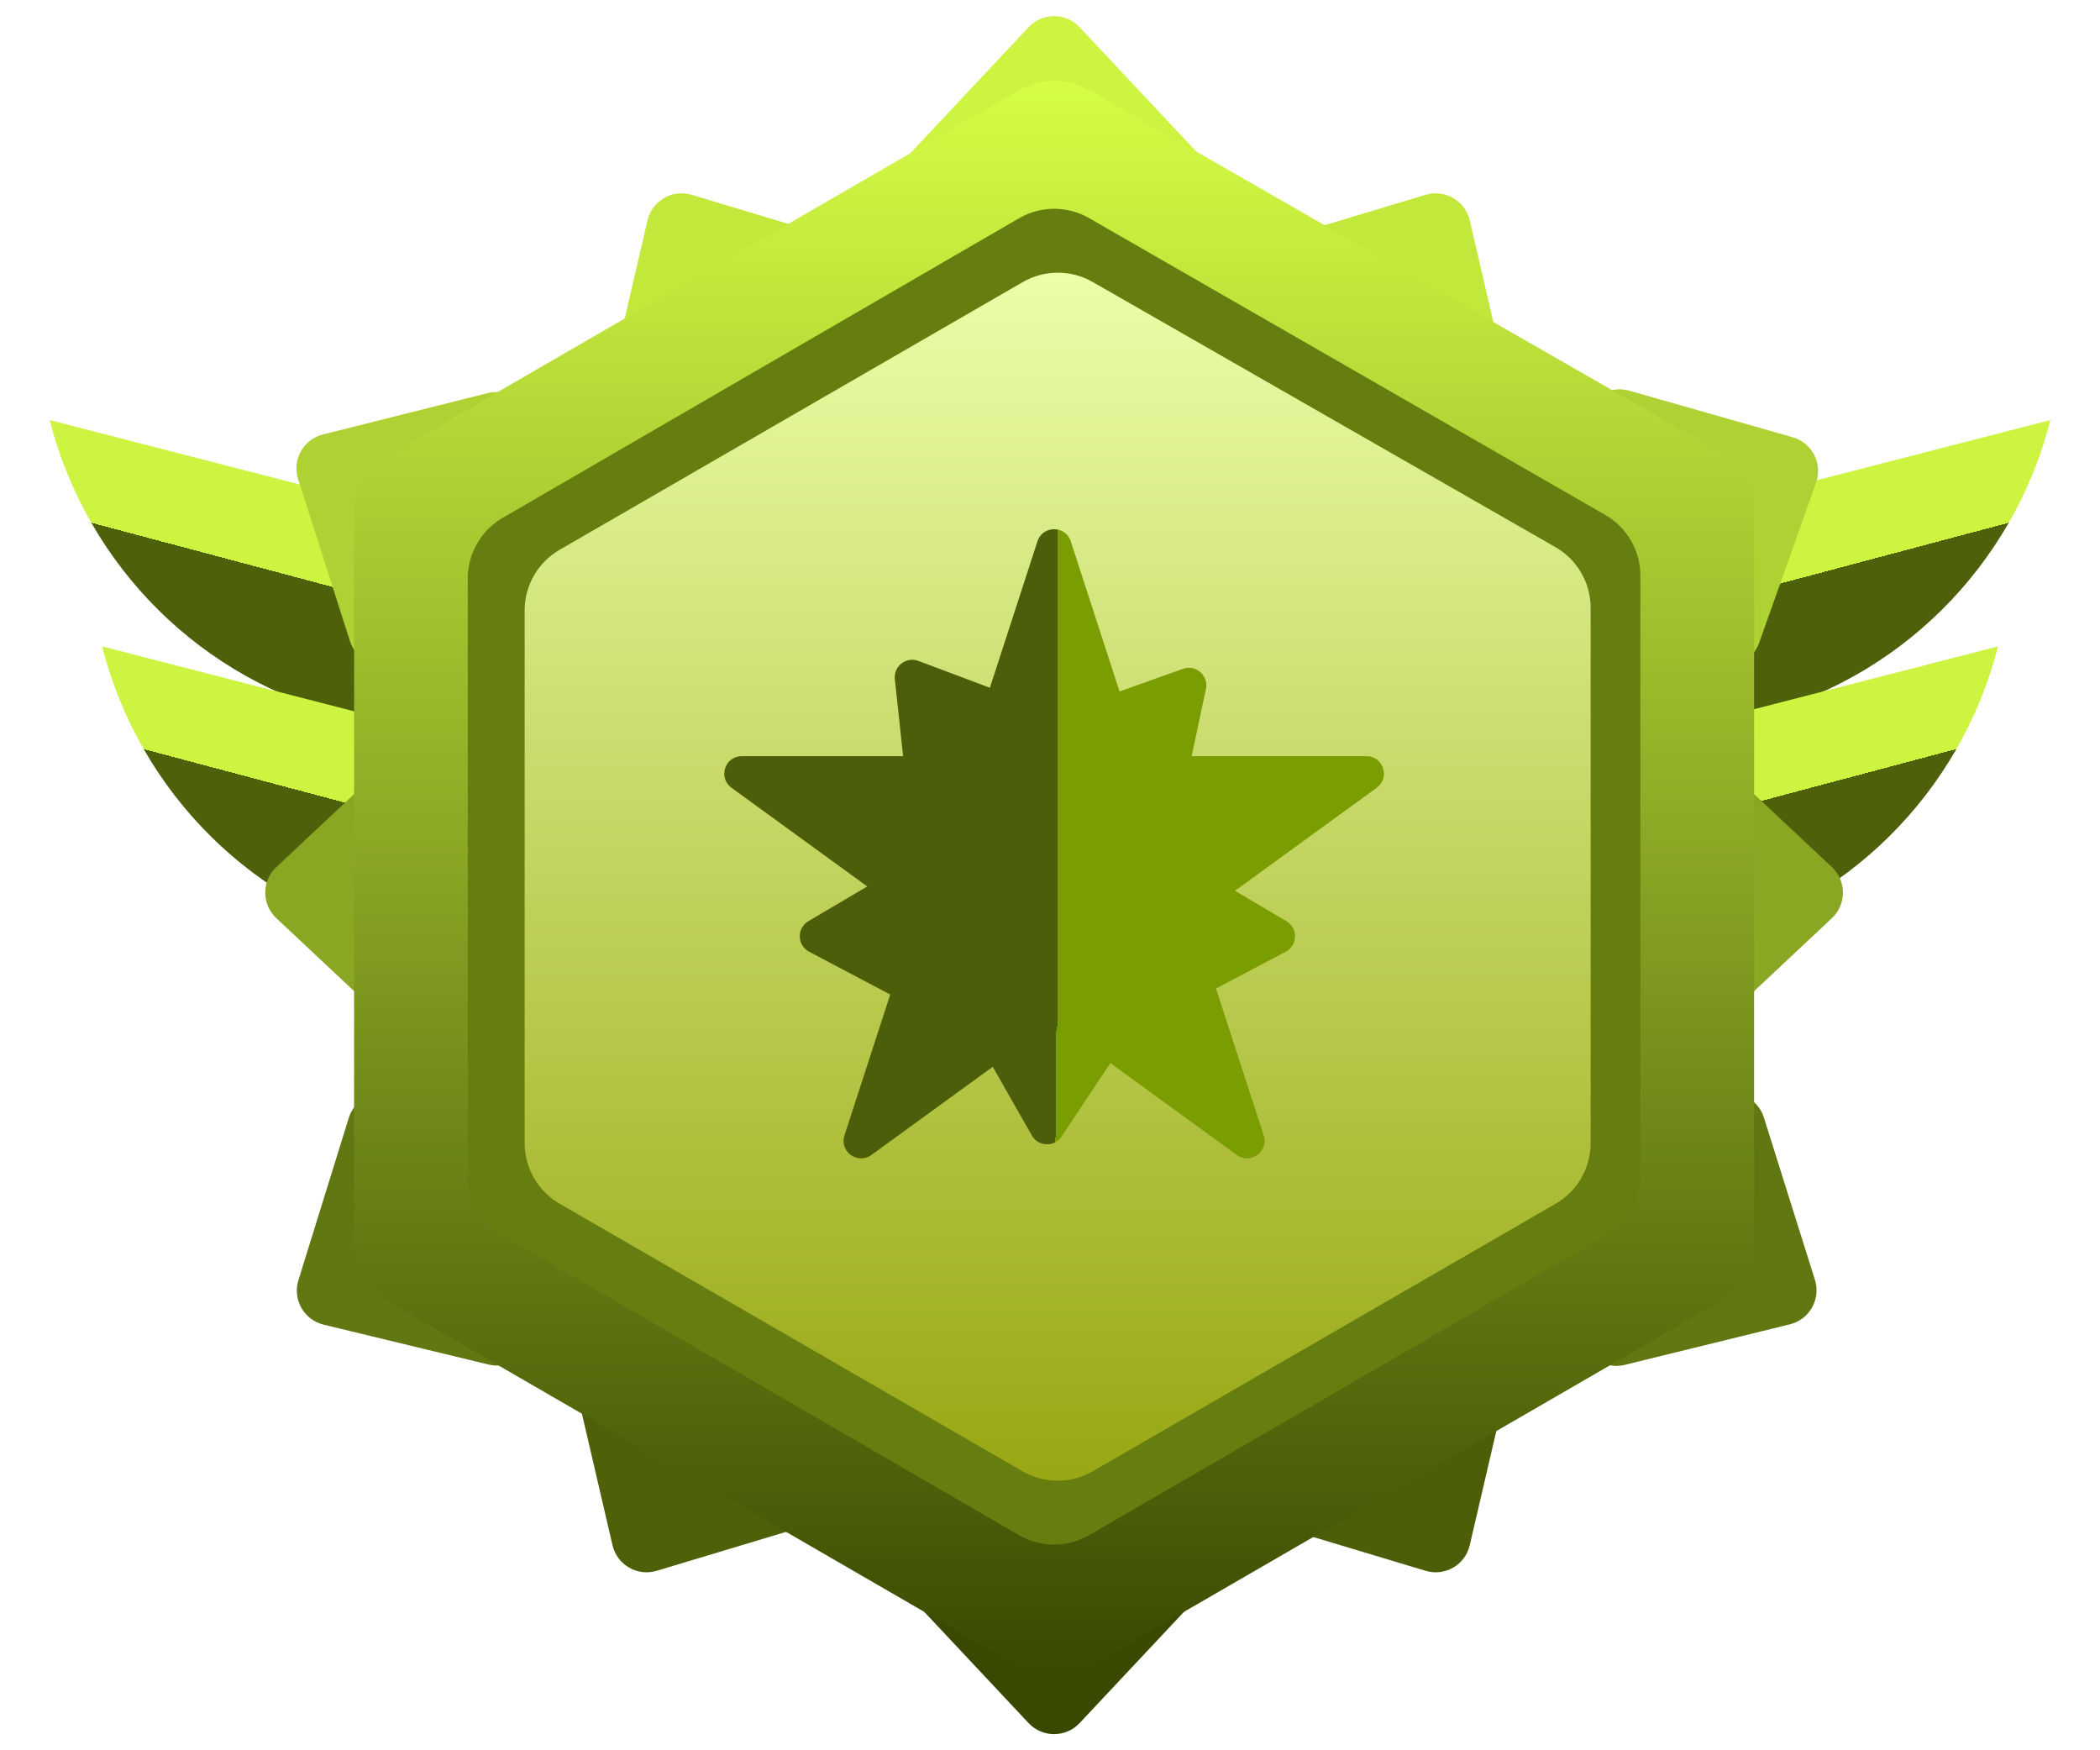 <svg width="60" height="50" viewBox="0 0 60 50" fill="none" xmlns="http://www.w3.org/2000/svg">
<path d="M39.33 16.959L58.582 12C57.514 16.196 54.208 19.465 50.02 20.467L40.678 22.702L39.33 16.959Z" fill="url(#paint0_linear_1043_677)"/>
<path d="M37.834 23.424L57.086 18.465C56.017 22.661 52.712 25.93 48.524 26.932L39.182 29.167L37.834 23.424Z" fill="url(#paint1_linear_1043_677)"/>
<path d="M20.672 16.959L1.42 12C2.488 16.196 5.794 19.465 9.982 20.467L19.324 22.702L20.672 16.959Z" fill="url(#paint2_linear_1043_677)"/>
<path d="M22.168 23.424L2.916 18.465C3.984 22.661 7.29 25.93 11.478 26.932L20.82 29.167L22.168 23.424Z" fill="url(#paint3_linear_1043_677)"/>
<path d="M17.5 44.142C17.631 44.705 18.21 45.04 18.762 44.873L23.409 43.475C24.247 43.223 24.379 42.091 23.622 41.652L17.876 38.325C17.119 37.886 16.203 38.564 16.401 39.417L17.5 44.142Z" fill="#4E6109"/>
<path d="M52.34 26.229C52.761 25.834 52.761 25.166 52.34 24.771L48.801 21.451C48.163 20.852 47.117 21.305 47.117 22.18V28.82C47.117 29.695 48.163 30.148 48.801 29.549L52.34 26.229Z" fill="#8AA724"/>
<path d="M7.895 26.229C7.473 25.834 7.473 25.166 7.895 24.771L11.433 21.451C12.072 20.852 13.117 21.305 13.117 22.18L13.117 28.82C13.117 29.695 12.072 30.148 11.433 29.549L7.895 26.229Z" fill="#8AA724"/>
<path d="M18.5 6.296C18.631 5.734 19.21 5.399 19.762 5.565L24.409 6.963C25.247 7.215 25.379 8.347 24.622 8.786L18.876 12.114C18.119 12.553 17.203 11.875 17.401 11.022L18.5 6.296Z" fill="#C2E83C"/>
<path d="M41.993 6.296C41.862 5.734 41.283 5.399 40.731 5.565L36.084 6.963C35.246 7.215 35.114 8.347 35.871 8.786L41.617 12.114C42.375 12.553 43.29 11.875 43.092 11.022L41.993 6.296Z" fill="#C2E83C"/>
<path d="M41.993 44.142C41.862 44.705 41.283 45.04 40.731 44.873L36.084 43.475C35.246 43.223 35.114 42.091 35.871 41.652L41.617 38.325C42.375 37.886 43.29 38.564 43.092 39.417L41.993 44.142Z" fill="#4C5E08"/>
<path d="M29.388 0.777C29.783 0.356 30.451 0.356 30.846 0.777L34.166 4.316C34.765 4.954 34.313 6 33.437 6H26.797C25.922 6 25.469 4.954 26.068 4.316L29.388 0.777Z" fill="#CCF441"/>
<path d="M51.219 12.491C51.775 12.649 52.081 13.243 51.887 13.787L50.263 18.359C49.97 19.184 48.833 19.261 48.432 18.482L45.39 12.58C44.989 11.802 45.711 10.921 46.553 11.161L51.219 12.491Z" fill="#AED133"/>
<path d="M9.227 12.411C8.667 12.552 8.342 13.136 8.518 13.686L9.996 18.307C10.262 19.141 11.396 19.254 11.822 18.489L15.05 12.687C15.476 11.922 14.782 11.018 13.933 11.231L9.227 12.411Z" fill="#AED133"/>
<path d="M9.246 37.841C8.685 37.705 8.355 37.124 8.526 36.572L9.964 31.939C10.224 31.102 11.357 30.98 11.789 31.741L15.067 37.516C15.499 38.277 14.813 39.187 13.962 38.981L9.246 37.841Z" fill="#617712"/>
<path d="M51.139 37.832C51.7 37.695 52.028 37.112 51.855 36.561L50.4 31.933C50.138 31.097 49.004 30.979 48.575 31.742L45.317 37.527C44.888 38.29 45.577 39.198 46.427 38.989L51.139 37.832Z" fill="#617712"/>
<path d="M29.388 49.223C29.783 49.644 30.451 49.644 30.846 49.223L34.166 45.684C34.765 45.046 34.313 44 33.437 44H26.797C25.922 44 25.469 45.046 26.068 45.684L29.388 49.223Z" fill="#3A4901"/>
<path d="M10.117 14.727C10.117 14.013 10.498 13.353 11.116 12.996L29.12 2.577C29.737 2.22 30.498 2.218 31.117 2.573L49.112 12.896C49.734 13.252 50.117 13.914 50.117 14.63V35.466C50.117 36.18 49.737 36.839 49.119 37.197L31.119 47.613C30.499 47.972 29.735 47.972 29.116 47.613L11.116 37.197C10.498 36.839 10.117 36.18 10.117 35.466V14.727Z" fill="url(#paint4_linear_1043_677)"/>
<path d="M13.365 16.523C13.365 15.81 13.745 15.151 14.362 14.793L29.117 6.234C29.736 5.876 30.498 5.874 31.118 6.231L45.865 14.71C46.485 15.066 46.868 15.728 46.868 16.443V33.568C46.868 34.281 46.488 34.94 45.871 35.298L31.12 43.854C30.499 44.214 29.734 44.214 29.113 43.854L14.362 35.298C13.745 34.94 13.365 34.281 13.365 33.568V16.523Z" fill="#667E10"/>
<path d="M14.99 17.438C14.99 16.723 15.371 16.063 15.989 15.706L29.222 8.058C29.839 7.702 30.599 7.7 31.217 8.054L44.441 15.63C45.063 15.986 45.447 16.648 45.447 17.365V32.654C45.447 33.368 45.066 34.028 44.448 34.386L31.219 42.031C30.6 42.389 29.837 42.389 29.218 42.031L15.989 34.386C15.371 34.028 14.99 33.368 14.99 32.654V17.438Z" fill="url(#paint5_linear_1043_677)"/>
<g filter="url(#filter0_d_1043_677)">
<path d="M25.567 19.402C25.527 19.031 25.892 18.749 26.24 18.88L31.239 20.76C31.605 20.898 31.678 21.384 31.369 21.624L26.939 25.054C26.63 25.293 26.177 25.101 26.136 24.712L25.567 19.402Z" fill="#4C5E09"/>
</g>
<g filter="url(#filter1_d_1043_677)">
<path d="M29.481 32.436C29.666 32.76 30.126 32.776 30.332 32.465L33.288 28.017C33.504 27.691 33.279 27.254 32.888 27.241L27.289 27.049C26.898 27.035 26.644 27.456 26.838 27.796L29.481 32.436Z" fill="url(#paint6_linear_1043_677)"/>
</g>
<g filter="url(#filter2_d_1043_677)">
<path d="M31.278 29.248C31.285 29.62 31.682 29.854 32.011 29.68L36.734 27.188C37.081 27.006 37.092 26.514 36.755 26.315L31.93 23.468C31.593 23.269 31.169 23.517 31.176 23.908L31.278 29.248Z" fill="#7A9D01"/>
</g>
<g filter="url(#filter3_d_1043_677)">
<path d="M28.575 29.248C28.568 29.62 28.171 29.854 27.841 29.68L23.118 27.188C22.772 27.006 22.76 26.514 23.097 26.315L27.922 23.468C28.259 23.269 28.684 23.517 28.676 23.908L28.575 29.248Z" fill="#4C5E09"/>
</g>
<g filter="url(#filter4_d_1043_677)">
<path d="M28.591 21.735C28.322 21.478 28.418 21.027 28.768 20.902L33.798 19.107C34.166 18.975 34.536 19.299 34.455 19.681L33.291 25.162C33.21 25.544 32.74 25.69 32.457 25.42L28.591 21.735Z" fill="#7A9D01"/>
</g>
<g filter="url(#filter5_d_1043_677)">
<path d="M29.642 15.463C29.791 15.003 30.443 15.003 30.593 15.463L32.475 21.255C32.541 21.461 32.733 21.601 32.95 21.601H39.04C39.524 21.601 39.726 22.221 39.334 22.505L34.407 26.085C34.232 26.212 34.158 26.438 34.225 26.644L36.107 32.436C36.257 32.896 35.73 33.279 35.338 32.995L30.411 29.415C30.236 29.288 29.998 29.288 29.823 29.415L24.896 32.995C24.505 33.279 23.977 32.896 24.127 32.436L26.009 26.644C26.076 26.438 26.003 26.212 25.827 26.085L20.901 22.505C20.509 22.221 20.71 21.601 21.194 21.601H27.284C27.501 21.601 27.693 21.461 27.76 21.255L29.642 15.463Z" fill="url(#paint7_linear_1043_677)"/>
</g>
<defs>
<filter id="filter0_d_1043_677" x="21.564" y="14.848" width="13.999" height="14.312" filterUnits="userSpaceOnUse" color-interpolation-filters="sRGB">
<feFlood flood-opacity="0" result="BackgroundImageFix"/>
<feColorMatrix in="SourceAlpha" type="matrix" values="0 0 0 0 0 0 0 0 0 0 0 0 0 0 0 0 0 0 127 0" result="hardAlpha"/>
<feOffset/>
<feGaussianBlur stdDeviation="2"/>
<feComposite in2="hardAlpha" operator="out"/>
<feColorMatrix type="matrix" values="0 0 0 0 0 0 0 0 0 0 0 0 0 0 0 0 0 0 0.25 0"/>
<feBlend mode="normal" in2="BackgroundImageFix" result="effect1_dropShadow_1043_677"/>
<feBlend mode="normal" in="SourceGraphic" in2="effect1_dropShadow_1043_677" result="shape"/>
</filter>
<filter id="filter1_d_1043_677" x="22.771" y="23.049" width="14.601" height="13.64" filterUnits="userSpaceOnUse" color-interpolation-filters="sRGB">
<feFlood flood-opacity="0" result="BackgroundImageFix"/>
<feColorMatrix in="SourceAlpha" type="matrix" values="0 0 0 0 0 0 0 0 0 0 0 0 0 0 0 0 0 0 127 0" result="hardAlpha"/>
<feOffset/>
<feGaussianBlur stdDeviation="2"/>
<feComposite in2="hardAlpha" operator="out"/>
<feColorMatrix type="matrix" values="0 0 0 0 0 0 0 0 0 0 0 0 0 0 0 0 0 0 0.25 0"/>
<feBlend mode="normal" in2="BackgroundImageFix" result="effect1_dropShadow_1043_677"/>
<feBlend mode="normal" in="SourceGraphic" in2="effect1_dropShadow_1043_677" result="shape"/>
</filter>
<filter id="filter2_d_1043_677" x="27.176" y="19.398" width="13.825" height="14.341" filterUnits="userSpaceOnUse" color-interpolation-filters="sRGB">
<feFlood flood-opacity="0" result="BackgroundImageFix"/>
<feColorMatrix in="SourceAlpha" type="matrix" values="0 0 0 0 0 0 0 0 0 0 0 0 0 0 0 0 0 0 127 0" result="hardAlpha"/>
<feOffset/>
<feGaussianBlur stdDeviation="2"/>
<feComposite in2="hardAlpha" operator="out"/>
<feColorMatrix type="matrix" values="0 0 0 0 0 0 0 0 0 0 0 0 0 0 0 0 0 0 0.25 0"/>
<feBlend mode="normal" in2="BackgroundImageFix" result="effect1_dropShadow_1043_677"/>
<feBlend mode="normal" in="SourceGraphic" in2="effect1_dropShadow_1043_677" result="shape"/>
</filter>
<filter id="filter3_d_1043_677" x="18.852" y="19.398" width="13.825" height="14.341" filterUnits="userSpaceOnUse" color-interpolation-filters="sRGB">
<feFlood flood-opacity="0" result="BackgroundImageFix"/>
<feColorMatrix in="SourceAlpha" type="matrix" values="0 0 0 0 0 0 0 0 0 0 0 0 0 0 0 0 0 0 127 0" result="hardAlpha"/>
<feOffset/>
<feGaussianBlur stdDeviation="2"/>
<feComposite in2="hardAlpha" operator="out"/>
<feColorMatrix type="matrix" values="0 0 0 0 0 0 0 0 0 0 0 0 0 0 0 0 0 0 0.25 0"/>
<feBlend mode="normal" in2="BackgroundImageFix" result="effect1_dropShadow_1043_677"/>
<feBlend mode="normal" in="SourceGraphic" in2="effect1_dropShadow_1043_677" result="shape"/>
</filter>
<filter id="filter4_d_1043_677" x="24.436" y="15.077" width="14.029" height="14.481" filterUnits="userSpaceOnUse" color-interpolation-filters="sRGB">
<feFlood flood-opacity="0" result="BackgroundImageFix"/>
<feColorMatrix in="SourceAlpha" type="matrix" values="0 0 0 0 0 0 0 0 0 0 0 0 0 0 0 0 0 0 127 0" result="hardAlpha"/>
<feOffset/>
<feGaussianBlur stdDeviation="2"/>
<feComposite in2="hardAlpha" operator="out"/>
<feColorMatrix type="matrix" values="0 0 0 0 0 0 0 0 0 0 0 0 0 0 0 0 0 0 0.25 0"/>
<feBlend mode="normal" in2="BackgroundImageFix" result="effect1_dropShadow_1043_677"/>
<feBlend mode="normal" in="SourceGraphic" in2="effect1_dropShadow_1043_677" result="shape"/>
</filter>
<filter id="filter5_d_1043_677" x="16.693" y="11.118" width="26.848" height="25.974" filterUnits="userSpaceOnUse" color-interpolation-filters="sRGB">
<feFlood flood-opacity="0" result="BackgroundImageFix"/>
<feColorMatrix in="SourceAlpha" type="matrix" values="0 0 0 0 0 0 0 0 0 0 0 0 0 0 0 0 0 0 127 0" result="hardAlpha"/>
<feOffset/>
<feGaussianBlur stdDeviation="2"/>
<feComposite in2="hardAlpha" operator="out"/>
<feColorMatrix type="matrix" values="0 0 0 0 0 0 0 0 0 0 0 0 0 0 0 0 0 0 0.25 0"/>
<feBlend mode="normal" in2="BackgroundImageFix" result="effect1_dropShadow_1043_677"/>
<feBlend mode="normal" in="SourceGraphic" in2="effect1_dropShadow_1043_677" result="shape"/>
</filter>
<linearGradient id="paint0_linear_1043_677" x1="47.166" y1="14.836" x2="48.569" y2="20.11" gradientUnits="userSpaceOnUse">
<stop offset="0.499" stop-color="#CCF441"/>
<stop offset="0.499" stop-color="#4E610A"/>
</linearGradient>
<linearGradient id="paint1_linear_1043_677" x1="45.669" y1="21.301" x2="47.073" y2="26.576" gradientUnits="userSpaceOnUse">
<stop offset="0.499" stop-color="#CCF441"/>
<stop offset="0.499" stop-color="#4E610A"/>
</linearGradient>
<linearGradient id="paint2_linear_1043_677" x1="12.836" y1="14.836" x2="11.433" y2="20.11" gradientUnits="userSpaceOnUse">
<stop offset="0.499" stop-color="#CCF441"/>
<stop offset="0.499" stop-color="#4E610A"/>
</linearGradient>
<linearGradient id="paint3_linear_1043_677" x1="14.332" y1="21.301" x2="12.929" y2="26.576" gradientUnits="userSpaceOnUse">
<stop offset="0.499" stop-color="#CCF441"/>
<stop offset="0.499" stop-color="#4E610A"/>
</linearGradient>
<linearGradient id="paint4_linear_1043_677" x1="30.117" y1="2" x2="30.117" y2="48.193" gradientUnits="userSpaceOnUse">
<stop stop-color="#D6FF45"/>
<stop offset="1" stop-color="#384800"/>
</linearGradient>
<linearGradient id="paint5_linear_1043_677" x1="30.219" y1="7.482" x2="30.219" y2="42.609" gradientUnits="userSpaceOnUse">
<stop stop-color="#ECFFAA"/>
<stop offset="1" stop-color="#97A611"/>
</linearGradient>
<linearGradient id="paint6_linear_1043_677" x1="25.75" y1="29.118" x2="34.29" y2="29.185" gradientUnits="userSpaceOnUse">
<stop offset="0.519" stop-color="#4C5E09"/>
<stop offset="0.519" stop-color="#7A9D01"/>
</linearGradient>
<linearGradient id="paint7_linear_1043_677" x1="41.117" y1="25" x2="19.117" y2="25" gradientUnits="userSpaceOnUse">
<stop offset="0.495" stop-color="#7A9D01"/>
<stop offset="0.495" stop-color="#4C5E09"/>
</linearGradient>
</defs>
</svg>

